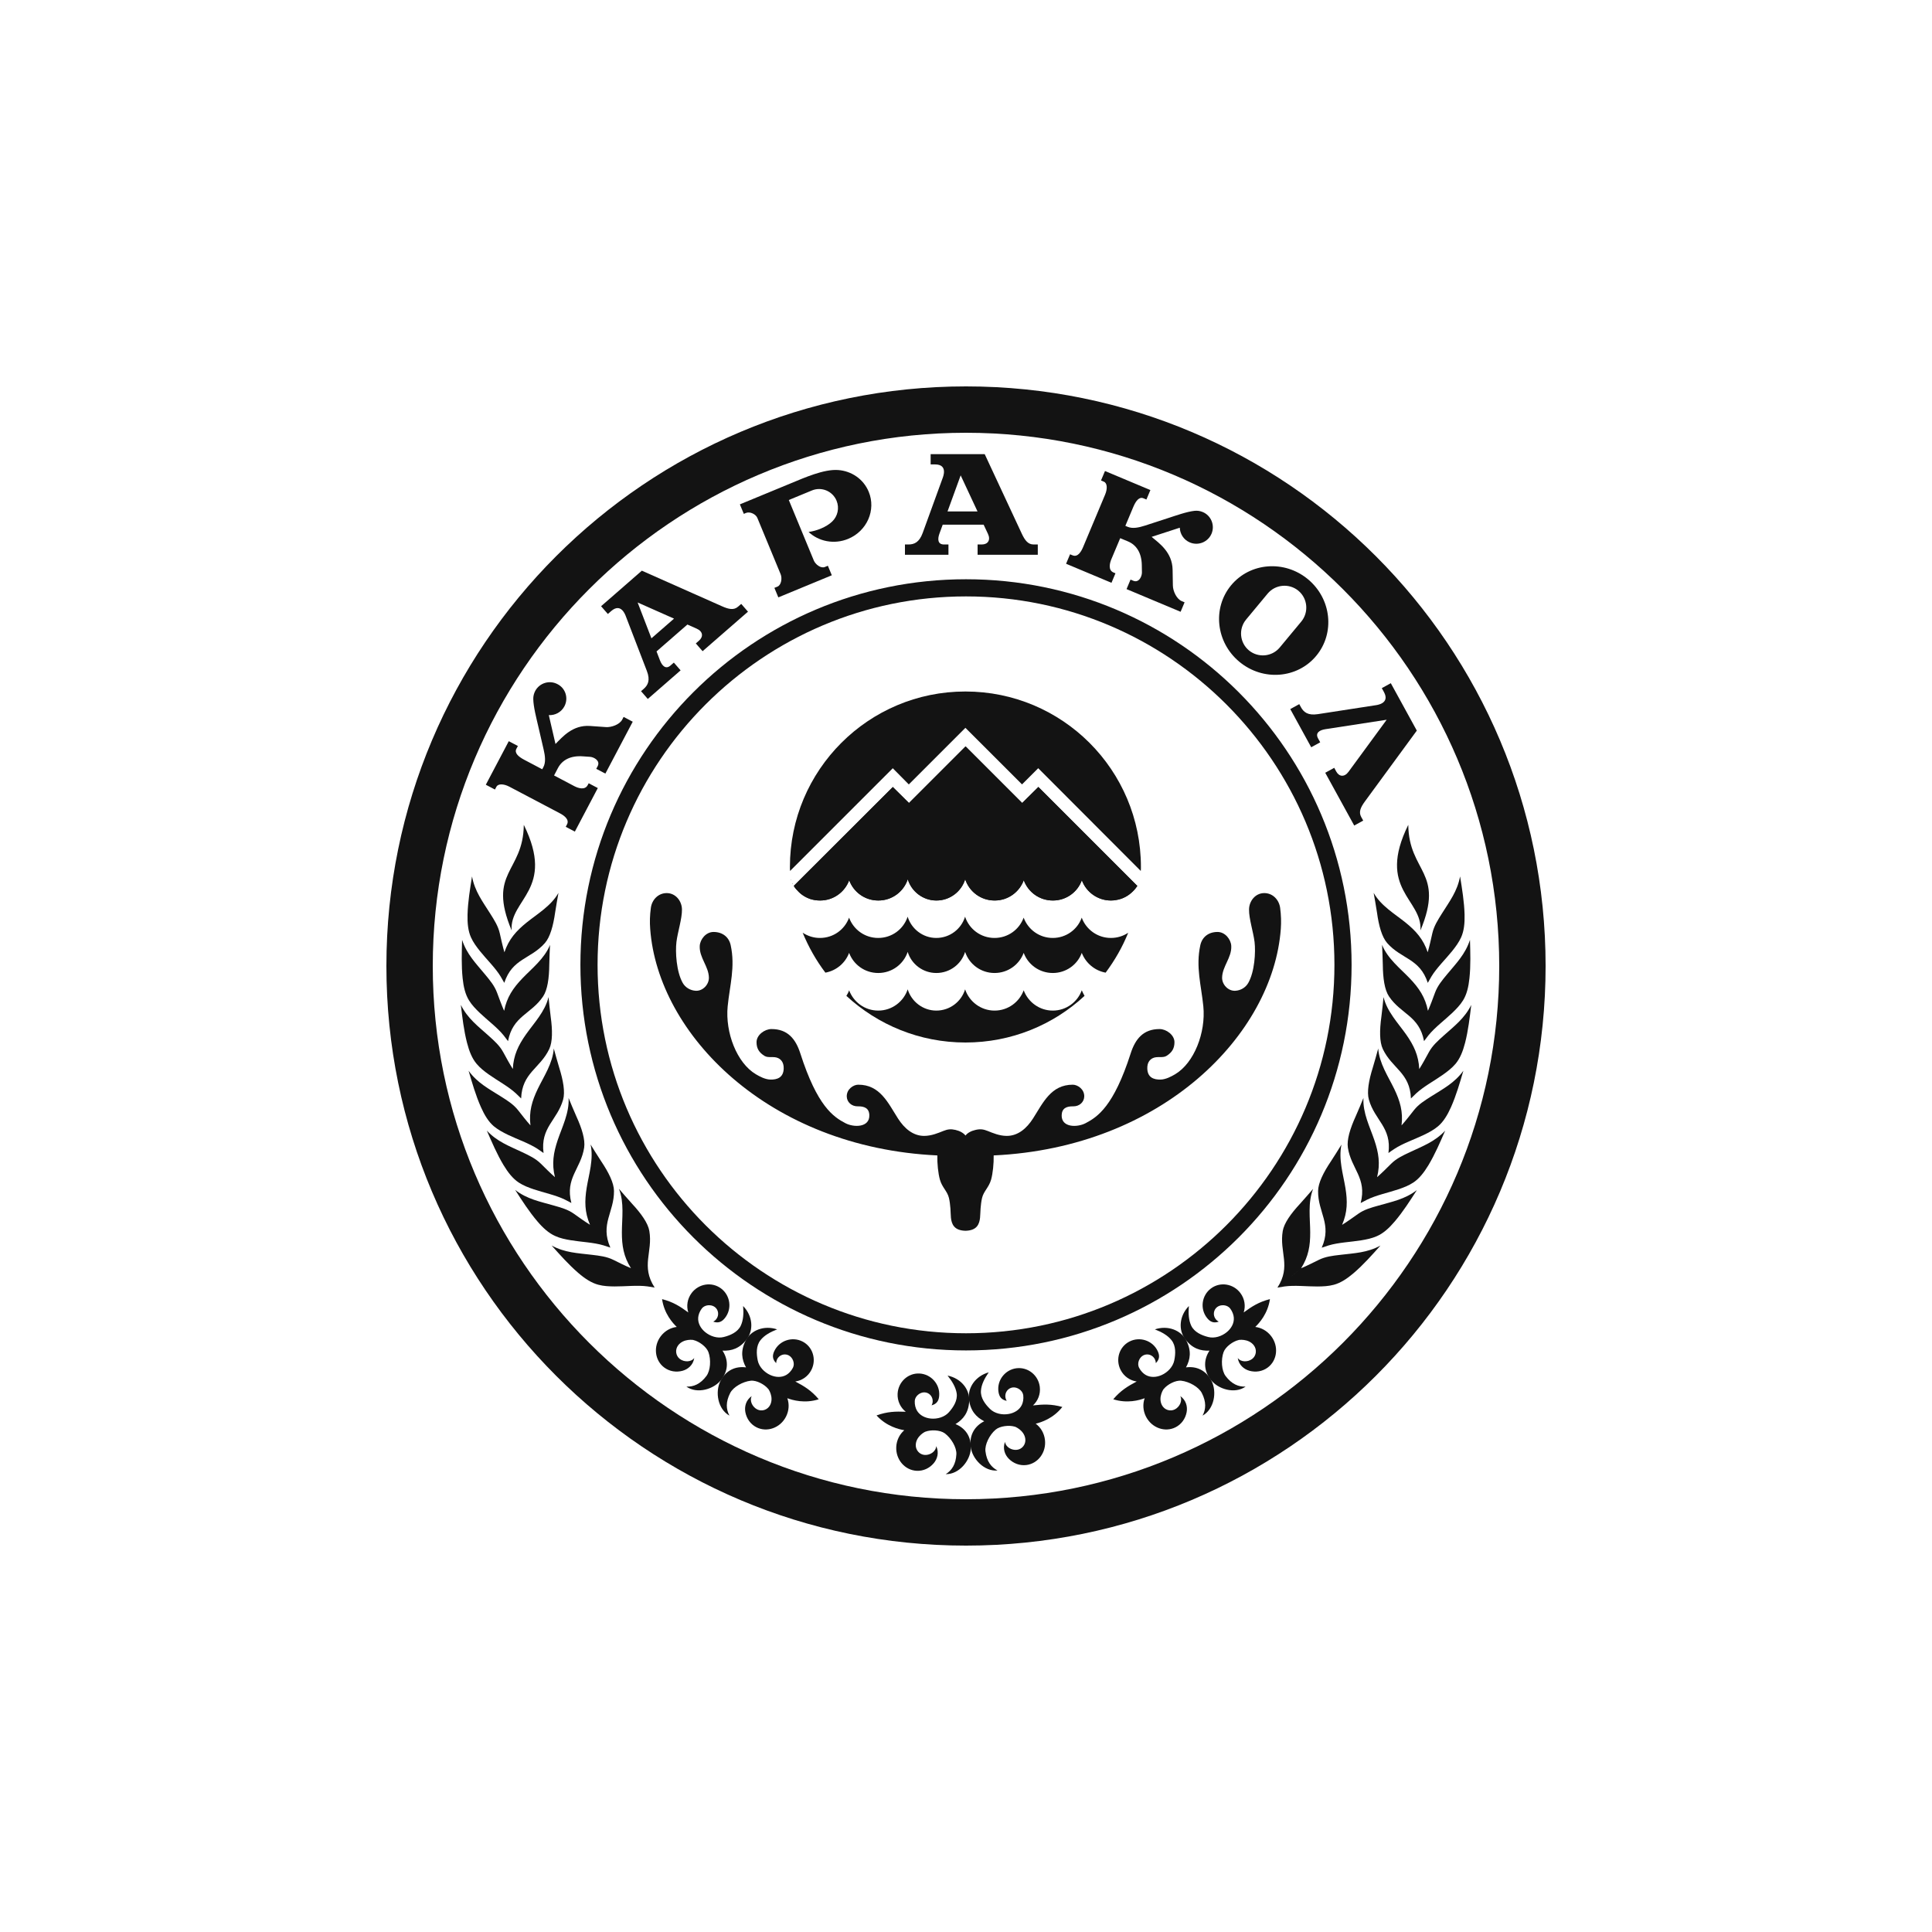 <?xml version="1.0" encoding="utf-8"?>
<!-- Generator: Adobe Illustrator 26.5.0, SVG Export Plug-In . SVG Version: 6.00 Build 0)  -->
<svg version="1.1" id="Layer_1" xmlns="http://www.w3.org/2000/svg" xmlns:xlink="http://www.w3.org/1999/xlink" x="0px" y="0px"
	 viewBox="0 0 500 500" style="enable-background:new 0 0 500 500;" xml:space="preserve">
<style type="text/css">
	.st0{fill:#131313;}
	.st1{fill-rule:evenodd;clip-rule:evenodd;fill:#131313;}
</style>
<g>
	<g id="circle12_00000055686675539795349430000009379167285378510259_">
		<path class="st0" d="M250,112c76.09,0,138,61.91,138,138s-61.91,138-138,138c-76.09,0-138-61.91-138-138S173.91,112,250,112
			 M250,100c-82.84,0-150,67.16-150,150c0,82.84,67.16,150,150,150c82.84,0,150-67.16,150-150C400,167.16,332.84,100,250,100
			L250,100z"/>
	</g>
	<g id="circle18_00000016768242757499962000000003627509898600456628_">
		<path class="st0" d="M250,154.35c52.58,0,95.35,42.77,95.35,95.35s-42.77,95.35-95.35,95.35s-95.35-42.77-95.35-95.35
			S197.42,154.35,250,154.35 M250,149.91c-55.11,0-99.79,44.68-99.79,99.79s44.68,99.79,99.79,99.79s99.79-44.68,99.79-99.79
			S305.11,149.91,250,149.91L250,149.91z"/>
	</g>
	<g id="path24_00000045620287931235761830000001855241876073819320_">
		<path class="st1" d="M204.43,224.38c0,0.34,0,0.68,0.04,1.02l26.16-26.16l0.42-0.42l4.15,4.19l14.65-14.65L264.5,203l4.19-4.19
			l26.54,26.59c0.04-0.34,0.04-0.68,0.04-1.02c0-25.1-20.32-45.42-45.42-45.42C224.79,178.95,204.43,199.27,204.43,224.38z
			 M231.06,203.68l-25.61,25.57c0.04,0.13,0.13,0.25,0.21,0.38c0.21,0.3,0.42,0.55,0.68,0.8c0.89,1.02,2.03,1.78,3.39,2.24
			c0.8,0.25,1.61,0.38,2.5,0.38c3.47,0,6.39-2.16,7.54-5.25c1.14,3.09,4.06,5.25,7.54,5.25c3.56,0,6.56-2.29,7.62-5.5
			c0.97,3.18,3.94,5.5,7.41,5.5c3.51,0,6.48-2.33,7.45-5.5c1.06,3.22,4.06,5.5,7.62,5.5c3.47,0,6.39-2.16,7.54-5.25
			c1.14,3.09,4.06,5.25,7.54,5.25c3.43,0,6.39-2.16,7.49-5.25c1.14,3.09,4.11,5.25,7.54,5.25c0.47,0,0.89-0.04,1.35-0.13
			c1.65-0.25,3.13-1.06,4.28-2.2c0.25-0.25,0.51-0.51,0.72-0.8c0.17-0.21,0.3-0.42,0.47-0.64l-25.61-25.61l-4.19,4.15l-14.65-14.65
			l-14.65,14.65L231.06,203.68z"/>
	</g>
	<g id="path26_00000057133648582781578860000016527230921965562041_">
		<path class="st1" d="M207.73,241.39c1.52,3.68,3.47,7.15,5.88,10.33c2.84-0.51,5.16-2.5,6.14-5.12c1.14,3.05,4.06,5.21,7.54,5.21
			c3.56,0,6.56-2.29,7.62-5.46c0.97,3.18,3.94,5.46,7.41,5.46c3.51,0,6.48-2.29,7.45-5.46c1.06,3.18,4.06,5.46,7.62,5.46
			c3.47,0,6.39-2.16,7.54-5.21c1.14,3.05,4.06,5.21,7.54,5.21c3.43,0,6.39-2.16,7.49-5.21c1.02,2.62,3.34,4.61,6.18,5.12
			c2.37-3.18,4.36-6.65,5.84-10.33c-1.27,0.85-2.79,1.35-4.49,1.35c-3.43,0-6.39-2.16-7.54-5.25c-1.1,3.09-4.06,5.25-7.49,5.25
			c-3.47,0-6.39-2.16-7.54-5.25c-1.14,3.09-4.06,5.25-7.54,5.25c-3.56,0-6.56-2.29-7.62-5.5c-0.97,3.18-3.94,5.5-7.45,5.5
			c-3.47,0-6.43-2.33-7.41-5.5c-1.06,3.22-4.06,5.5-7.62,5.5c-3.47,0-6.39-2.16-7.54-5.25c-1.14,3.09-4.06,5.25-7.54,5.25
			C210.57,242.75,209.05,242.24,207.73,241.39z M219.04,257.73c8.13,7.49,18.92,12.07,30.82,12.07c11.9,0,22.73-4.57,30.82-12.07
			c-0.25-0.47-0.51-0.93-0.72-1.44c-1.1,3.05-4.06,5.25-7.49,5.25c-3.47,0-6.39-2.2-7.54-5.25c-1.14,3.05-4.06,5.25-7.54,5.25
			c-3.56,0-6.56-2.33-7.62-5.5c-0.97,3.18-3.94,5.5-7.45,5.5c-3.47,0-6.43-2.33-7.41-5.5c-1.06,3.18-4.06,5.5-7.62,5.5
			c-3.47,0-6.39-2.2-7.54-5.25C219.59,256.8,219.33,257.27,219.04,257.73z M204.64,227.64c0,0.04,0.04,0.13,0.08,0.17
			c-0.04-0.08-0.04-0.13-0.04-0.21L204.64,227.64z M205.15,228.69c0,0-0.04,0-0.08-0.04c0.04,0.04,0.04,0.04,0.04,0.08l0.04,0.04
			c0,0,0,0,0-0.04V228.69z M231.06,203.68l-25.61,25.57c0.04,0.13,0.13,0.25,0.21,0.38c0.21,0.3,0.42,0.55,0.68,0.8
			c0.89,1.02,2.03,1.78,3.39,2.24c0.8,0.25,1.61,0.38,2.5,0.38c3.47,0,6.39-2.16,7.54-5.25c1.14,3.09,4.06,5.25,7.54,5.25
			c3.56,0,6.56-2.29,7.62-5.5c0.97,3.18,3.94,5.5,7.41,5.5c3.51,0,6.48-2.33,7.45-5.5c1.06,3.22,4.06,5.5,7.62,5.5
			c3.47,0,6.39-2.16,7.54-5.25c1.14,3.09,4.06,5.25,7.54,5.25c3.43,0,6.39-2.16,7.49-5.25c1.14,3.09,4.11,5.25,7.54,5.25
			c0.47,0,0.89-0.04,1.35-0.13c1.65-0.25,3.13-1.06,4.28-2.2c0.25-0.25,0.51-0.51,0.72-0.8c0.17-0.21,0.3-0.42,0.47-0.64
			l-25.61-25.61l-4.19,4.15l-14.65-14.65l-14.65,14.65L231.06,203.68z"/>
	</g>
	<g id="path28_00000096055047892535358330000006083214620153102744_">
		<path class="st1" d="M249.87,293.88c-0.52-0.67-1.46-1.2-2.6-1.46c-1.22-0.28-2.01-0.18-3.16,0.28c-1.28,0.51-3,1.26-4.93,1.27
			c-2.87,0.01-5.13-1.92-6.78-4.5c-2.59-4.06-4.66-8.78-10.31-8.75c-1.26,0.01-3,1.18-2.95,3.06c0.04,1.43,1.23,2.57,2.87,2.54
			c1.68-0.03,2.91,0.47,2.97,2.26c0.12,3.24-3.99,3.25-6.19,2.1c-3.09-1.62-7.27-4.35-11.67-18.07c-1.19-3.7-3.25-6.3-7.48-6.29
			c-1.74,0-3.85,1.52-3.85,3.39c0,1.58,0.61,2.66,2.07,3.56c0.99,0.61,2.42,0.01,3.57,0.59c0.78,0.39,1.42,1.18,1.39,2.67
			c-0.06,2.34-1.67,2.92-3.49,2.86c-1.33-0.04-2.75-0.8-3.72-1.38c-4.89-2.9-7.96-10.75-7.29-17.59c0.54-5.42,2-10.18,0.78-15.8
			c-0.45-2.09-2.07-3.41-4.4-3.43c-2.04-0.02-3.53,1.96-3.61,3.62c-0.15,3.02,2.32,5.28,2.37,8.2c0.03,1.79-1.56,3.48-3.37,3.4
			c-1.4-0.06-2.71-0.82-3.4-2.03c-1.65-2.91-1.94-7.99-1.63-10.59c0.31-2.57,1.47-6.04,1.43-8.43c-0.03-2.18-1.62-4.2-3.89-4.23
			c-2.27-0.03-3.89,1.76-4.16,3.82c-0.26,1.91-0.31,3.64-0.17,5.46c2,27.21,30.53,56.56,74.31,58.61c-0.05,2.04,0.21,4.67,0.67,6.28
			c0.57,2.02,1.9,2.94,2.33,4.71c0.22,0.9,0.31,1.86,0.39,2.75c0.13,1.45-0.09,3.38,0.93,4.62c0.63,0.77,1.67,1.11,2.97,1.14
			c1.3-0.03,2.34-0.37,2.97-1.14c1.01-1.24,0.8-3.17,0.93-4.62c0.08-0.89,0.17-1.85,0.39-2.75c0.43-1.77,1.75-2.69,2.33-4.71
			c0.46-1.61,0.72-4.25,0.67-6.28c43.78-2.05,72.3-31.4,74.31-58.61c0.13-1.82,0.08-3.55-0.17-5.46c-0.28-2.06-1.89-3.85-4.16-3.82
			c-2.27,0.03-3.86,2.05-3.89,4.23c-0.04,2.39,1.12,5.86,1.43,8.43c0.31,2.59,0.03,7.68-1.63,10.59c-0.69,1.21-1.99,1.97-3.4,2.03
			c-1.81,0.08-3.4-1.61-3.37-3.4c0.05-2.92,2.52-5.18,2.37-8.2c-0.08-1.67-1.57-3.65-3.61-3.62c-2.32,0.02-3.94,1.34-4.4,3.43
			c-1.22,5.62,0.24,10.38,0.78,15.8c0.68,6.84-2.4,14.69-7.29,17.59c-0.97,0.57-2.4,1.34-3.72,1.38c-1.82,0.06-3.43-0.52-3.49-2.86
			c-0.04-1.49,0.61-2.28,1.39-2.67c1.15-0.58,2.58,0.02,3.57-0.59c1.46-0.9,2.07-1.98,2.07-3.56c0-1.87-2.11-3.39-3.85-3.39
			c-4.23-0.01-6.29,2.59-7.48,6.29c-4.4,13.72-8.58,16.45-11.67,18.07c-2.2,1.15-6.31,1.15-6.19-2.1c0.07-1.79,1.29-2.29,2.97-2.26
			c1.64,0.03,2.83-1.11,2.87-2.54c0.05-1.88-1.69-3.05-2.95-3.06c-5.65-0.02-7.72,4.7-10.31,8.75c-1.65,2.58-3.9,4.5-6.78,4.5
			c-1.92,0-3.65-0.76-4.93-1.27c-1.15-0.46-1.94-0.56-3.16-0.28C251.32,292.68,250.38,293.2,249.87,293.88L249.87,293.88z"/>
	</g>
	<g id="path30_00000165208421416094691830000009242365675714075835_">
		<path class="st1" d="M166.11,147.69l20.74,9.21c1.73,0.77,3.06,1.07,4.15,0.11l0.83-0.72l1.75,2.01l-11.75,10.23l-1.75-2.01
			l0.82-0.72c1.18-1.03,1.02-2.39-0.59-3.1l-2.41-1.07l-7.99,6.96l0.88,2.29c0.58,1.52,1.55,2.39,2.73,1.36l0.87-0.76l1.75,2.01
			l-8.49,7.4l-1.75-2.01l0.68-0.59c1.1-0.96,1.77-2.23,0.82-4.67l-5.41-14.06c-0.1-0.26-1.21-3.69-3.82-1.41l-0.86,0.75l-1.75-2.01
			l3.93-3.42L166.11,147.69z M174.44,160.1l-9.42-4.18l3.57,9.28L174.44,160.1z"/>
	</g>
	<g id="path32_00000152231896424313417650000015785715820381708441_">
		<path class="st1" d="M146.07,182.79c-0.81,1.53-2.41,2.37-4.04,2.28l1.73,7.47c1.81-1.82,4.44-4.98,8.96-4.66l4.08,0.29
			c1.44,0.1,3.55-0.65,4.22-1.92l0.37-0.71l2.36,1.24c-0.13,0.25-2.9,5.51-7.08,13.43l-2.36-1.24l0.36-0.68
			c0.75-1.41-0.95-2.35-1.95-2.42l-1.87-0.13c-3.19-0.23-5.35,0.93-6.46,3.04l-1,1.91l5.27,2.78c0.94,0.49,2.71,1.09,3.43-0.27
			l0.26-0.49l2.36,1.24c-1.32,2.51-4.62,8.77-5.94,11.27l-2.36-1.24l0.33-0.62c0.7-1.33-0.88-2.37-1.85-2.88l-13.06-6.88
			c-1.46-0.77-2.92-0.83-3.36,0.02l-0.38,0.71l-2.36-1.24c3.57-6.77,4.28-8.13,5.94-11.27l2.36,1.24l-0.39,0.73
			c-0.54,1.03,0.4,1.98,2.03,2.84l4.66,2.46l0.31-0.59c0.63-1.2,0.45-2.82,0.06-4.49l-1.41-6.09c-0.48-2.08-1.25-5.01-1.28-7.03
			c-0.01-0.69,0.15-1.4,0.49-2.05c1.1-2.09,3.69-2.89,5.77-1.79C146.37,178.11,147.17,180.7,146.07,182.79z"/>
	</g>
	<g id="path34_00000103949491208458414940000008071724138898235032_">
		<path class="st1" d="M216.86,121.64c3.45,0.23,6.59,2.3,7.96,5.62c1.95,4.72-0.43,10.18-5.32,12.2c-3.63,1.5-7.63,0.67-10.24-1.79
			c2.04-0.26,4.6-1.25,6.12-2.71c1.4-1.35,1.91-3.47,1.12-5.38c-1.03-2.49-3.89-3.68-6.38-2.65l-5.98,2.47l6.47,15.65
			c0.42,1.02,1.83,2.12,2.85,1.69l0.79-0.32l1.02,2.46l-13.84,5.72l-1.02-2.46l0.79-0.32c1.02-0.42,1.25-2.19,0.83-3.21L196,134.03
			c-0.4-0.98-1.93-1.69-2.91-1.29l-0.59,0.25l-1.02-2.46l13.31-5.5C208.13,123.65,213.18,121.39,216.86,121.64z"/>
	</g>
	<g id="path36_00000075846406829649781640000003918674703149338515_">
		<path class="st1" d="M338.5,149.91c6.08,5.05,7.04,13.92,2.14,19.82c-4.9,5.9-13.8,6.59-19.88,1.55
			c-6.08-5.05-7.04-13.92-2.14-19.82C323.52,145.56,332.42,144.87,338.5,149.91z M336.03,152.89L336.03,152.89
			c2.39,1.99,2.73,5.57,0.74,7.97l-5.58,6.72c-1.99,2.39-5.57,2.73-7.97,0.74l0,0c-2.39-1.99-2.73-5.57-0.74-7.97l5.58-6.72
			C330.05,151.23,333.63,150.9,336.03,152.89L336.03,152.89z"/>
	</g>
	<g id="path38_00000039827548370053817150000012702488517427583400_">
		<path class="st1" d="M254.84,117.53l9.59,20.57c0.8,1.71,1.61,2.81,3.06,2.81h1.09v2.66H253v-2.66h1.09c1.57,0,2.34-1.14,1.6-2.73
			l-1.12-2.39h-10.6l-0.84,2.3c-0.56,1.53-0.4,2.82,1.17,2.82h1.16v2.66H234.2v-2.66h0.9c1.46,0,2.8-0.52,3.69-2.98l5.15-14.16
			c0.09-0.26,1.51-3.58-1.95-3.58h-1.14v-2.66h5.21L254.84,117.53z M252.98,132.36l-4.36-9.34l-3.4,9.34H252.98z"/>
	</g>
	<g id="path40_00000016034290112253343980000002776989063429070216_">
		<path class="st1" d="M366.67,189.08l-13.41,18.3c-1.12,1.53-1.69,2.76-0.99,4.03l0.53,0.96l-2.33,1.28l-7.5-13.66l2.33-1.28
			l0.52,0.96c0.75,1.37,2.12,1.5,3.16,0.09c5.26-7.18,2.54-3.47,9.89-13.49c-10.36,1.6-9.05,1.4-15.85,2.44
			c-1.61,0.25-2.66,1.01-1.91,2.38l0.56,1.02l-2.33,1.28l-5.42-9.88l2.33-1.28l0.43,0.79c0.7,1.28,1.8,2.2,4.39,1.8l14.89-2.3
			c0.27-0.04,3.86-0.4,2.2-3.43l-0.55-1l2.33-1.28l2.51,4.57L366.67,189.08L366.67,189.08z"/>
	</g>
	<g id="path42_00000072963278129319552830000000718008124734970799_">
		<path class="st1" d="M307.95,140.39c-1.6-0.67-2.57-2.2-2.62-3.82l-7.29,2.37c1.97,1.65,5.35,3.98,5.43,8.51l0.07,4.09
			c0.02,1.44,0.96,3.48,2.29,4.03l0.74,0.31l-1.03,2.45c-0.26-0.11-5.74-2.41-13.99-5.87l1.03-2.46l0.71,0.3
			c1.47,0.62,2.26-1.16,2.24-2.15l-0.03-1.87c-0.05-3.2-1.39-5.25-3.6-6.17l-1.99-0.83l-2.31,5.49c-0.41,0.98-0.85,2.8,0.57,3.39
			l0.51,0.21l-1.03,2.46c-2.61-1.1-9.14-3.84-11.75-4.93l1.03-2.45l0.65,0.27c1.39,0.58,2.28-1.08,2.71-2.1l5.71-13.61
			c0.64-1.52,0.57-2.98-0.32-3.35l-0.74-0.31l1.03-2.45c7.05,2.96,8.47,3.55,11.75,4.93l-1.03,2.45l-0.76-0.32
			c-1.07-0.45-1.94,0.58-2.65,2.27l-2.04,4.86l0.62,0.26c1.25,0.52,2.85,0.2,4.48-0.33l5.94-1.93c2.03-0.66,4.88-1.68,6.89-1.89
			c0.69-0.07,1.4,0.02,2.09,0.31c2.18,0.91,3.2,3.42,2.29,5.6C312.63,140.28,310.13,141.3,307.95,140.39z"/>
	</g>
	<g>
		<g id="path44_00000001625589168713410010000006499860532928783800_">
			<path class="st1" d="M307.68,338c-2.51,2.57-2.75,6.19-0.95,8.58c1.8,2.39,3.94,3.08,6.29,2.96c-1.46,2.2-1.65,4.93,0.26,7.47
				c1.91,2.54,6.29,3.83,9.09,1.84c-1.84,0.09-3.61-0.64-5.18-2.73c-1.07-1.42-1.23-4.24-0.54-6.17c0.51-1.43,2.46-2.82,3.87-3.14
				c-0.11-0.04,2.59-0.48,3.98,1.37c0.84,1.12,0.64,2.69-0.45,3.52c-1.09,0.82-2.88,0.87-3.72-0.25c0.29,1.85,1.65,2.93,3.04,3.31
				c1.61,0.44,3.36,0.18,4.74-0.86c2.46-1.85,2.86-5.47,0.89-8.08c-1.06-1.4-2.58-2.23-4.14-2.41c1.04-1,3.25-3.42,3.8-7.2
				c-2.89,0.74-4.66,1.89-6.79,3.45c0.53-1.64,0.27-3.53-0.87-5.04c-1.83-2.43-5.25-2.95-7.62-1.16c-2.38,1.79-2.89,5.28-0.98,7.65
				c0.72,0.9,1.61,1.43,3.01,0.93c-0.3-0.15-0.58-0.38-0.8-0.67c-0.75-0.99-0.57-2.39,0.4-3.12c0.97-0.73,2.62-0.59,3.37,0.4
				c0.59,0.79,0.88,1.67,0.93,2.35c0.11,1.45-0.65,2.79-1.8,3.74c-1.34,1.11-3.19,1.69-4.81,1.28c-1.7-0.43-3.59-1.23-4.41-2.93
				C307.61,341.64,307.52,339.87,307.68,338z"/>
		</g>
		<g id="path46_00000120550036629874747220000017230829167238606771_">
			<path class="st1" d="M298.88,344.04c3.41-1.13,6.77,0.23,8.14,2.89c1.36,2.67,1.05,4.89-0.09,6.95c2.62-0.36,5.16,0.67,6.61,3.5
				c1.45,2.83,0.7,7.33-2.32,8.98c0.88-1.62,1-3.52-0.19-5.85c-0.81-1.58-3.28-2.95-5.31-3.18c-1.51-0.17-3.61,0.98-4.52,2.11
				c0.01-0.12-1.56,2.12-0.51,4.18c0.64,1.25,2.14,1.75,3.36,1.13c1.22-0.62,2.04-2.21,1.4-3.45c1.53,1.06,1.92,2.76,1.65,4.18
				c-0.31,1.64-1.31,3.1-2.85,3.89c-2.74,1.4-6.17,0.18-7.66-2.73c-0.8-1.56-0.88-3.29-0.35-4.78c-1.35,0.5-4.49,1.43-8.13,0.27
				c1.93-2.28,3.74-3.37,6.07-4.6c-1.71-0.24-3.3-1.3-4.16-2.98c-1.39-2.71-0.37-6.01,2.28-7.36c2.65-1.36,6.01-0.29,7.31,2.46
				c0.49,1.04,0.58,2.07-0.48,3.12c-0.01-0.34-0.09-0.68-0.25-1.01c-0.57-1.11-1.9-1.55-2.98-1c-1.08,0.55-1.68,2.1-1.11,3.21
				c0.45,0.88,1.12,1.52,1.71,1.86c1.26,0.73,2.8,0.63,4.15,0.02c1.58-0.72,2.92-2.14,3.25-3.77c0.35-1.71,0.46-3.76-0.71-5.24
				C302.19,345.57,300.63,344.72,298.88,344.04L298.88,344.04z"/>
		</g>
	</g>
	<g>
		<g id="path44_00000000195491273406160940000017798183543438934974_">
			<path class="st1" d="M255.88,355.16c-3.46,0.97-5.48,3.99-5.12,6.96c0.36,2.97,1.87,4.64,3.96,5.7c-2.37,1.17-3.9,3.45-3.51,6.6
				c0.39,3.16,3.54,6.46,6.95,6.14c-1.64-0.85-2.8-2.36-3.12-4.95c-0.22-1.76,1.06-4.28,2.62-5.61c1.16-0.98,3.54-1.21,4.93-0.79
				c-0.08-0.09,2.48,0.88,2.76,3.18c0.17,1.39-0.79,2.65-2.15,2.82c-1.36,0.17-2.93-0.68-3.1-2.07c-0.67,1.74-0.04,3.36,0.98,4.39
				c1.18,1.19,2.82,1.83,4.54,1.62c3.05-0.38,5.21-3.31,4.81-6.55c-0.21-1.74-1.12-3.22-2.39-4.15c1.4-0.34,4.53-1.33,6.89-4.33
				c-2.88-0.8-4.98-0.69-7.6-0.4c1.28-1.16,2-2.93,1.77-4.8c-0.37-3.02-3.07-5.18-6.02-4.82c-2.95,0.36-5.14,3.13-4.67,6.13
				c0.18,1.14,0.68,2.04,2.14,2.31c-0.19-0.28-0.31-0.61-0.36-0.97c-0.15-1.23,0.7-2.35,1.91-2.5c1.2-0.15,2.57,0.8,2.72,2.03
				c0.12,0.98-0.08,1.89-0.37,2.5c-0.63,1.31-1.96,2.09-3.43,2.34c-1.71,0.3-3.61-0.13-4.8-1.3c-1.25-1.22-2.49-2.86-2.35-4.74
				C253.99,358.28,254.81,356.71,255.88,355.16z"/>
		</g>
		<g id="path46_00000091733572558719738080000017866399545402171530_">
			<path class="st1" d="M245.23,356c3.52,0.72,5.75,3.58,5.6,6.58c-0.15,2.99-1.53,4.76-3.55,5.97c2.45,1,4.13,3.16,3.97,6.34
				c-0.16,3.17-3.06,6.7-6.5,6.62c1.57-0.96,2.63-2.55,2.76-5.16c0.09-1.77-1.36-4.2-3.01-5.41c-1.22-0.9-3.62-0.95-4.97-0.43
				c0.07-0.09-2.41,1.05-2.53,3.37c-0.07,1.4,0.98,2.59,2.35,2.66c1.37,0.07,2.87-0.89,2.94-2.29c0.8,1.69,0.28,3.35-0.66,4.45
				c-1.09,1.27-2.68,2.03-4.41,1.94c-3.07-0.16-5.43-2.93-5.27-6.19c0.09-1.75,0.89-3.29,2.08-4.31c-1.42-0.24-4.61-1-7.18-3.83
				c2.81-1.01,4.92-1.05,7.56-0.95c-1.36-1.06-2.2-2.78-2.11-4.66c0.15-3.04,2.69-5.39,5.66-5.24c2.97,0.15,5.35,2.75,5.1,5.78
				c-0.09,1.15-0.53,2.09-1.97,2.46c0.17-0.3,0.27-0.63,0.29-1c0.06-1.24-0.87-2.3-2.08-2.36c-1.21-0.06-2.5,0.98-2.56,2.22
				c-0.05,0.99,0.21,1.88,0.55,2.47c0.72,1.26,2.11,1.94,3.59,2.09c1.73,0.17,3.59-0.39,4.7-1.64c1.16-1.31,2.28-3.03,2.01-4.9
				C247.33,358.98,246.41,357.47,245.23,356L245.23,356z"/>
		</g>
	</g>
	<g id="path48_00000142176259555053714650000008328595280406373567_">
		<path class="st1" d="M192.32,338c2.51,2.57,2.75,6.19,0.95,8.58c-1.8,2.39-3.94,3.08-6.29,2.96c1.46,2.2,1.65,4.93-0.26,7.47
			c-1.91,2.54-6.29,3.83-9.09,1.84c1.84,0.09,3.61-0.64,5.18-2.73c1.07-1.42,1.23-4.24,0.54-6.17c-0.51-1.43-2.46-2.82-3.87-3.14
			c0.11-0.04-2.59-0.48-3.98,1.37c-0.84,1.12-0.64,2.69,0.45,3.52c1.09,0.82,2.88,0.87,3.72-0.25c-0.29,1.85-1.65,2.93-3.04,3.31
			c-1.61,0.44-3.36,0.18-4.74-0.86c-2.46-1.85-2.86-5.47-0.89-8.08c1.06-1.4,2.58-2.23,4.14-2.41c-1.04-1-3.25-3.42-3.8-7.2
			c2.89,0.74,4.66,1.89,6.79,3.45c-0.53-1.64-0.27-3.53,0.87-5.04c1.83-2.43,5.25-2.95,7.62-1.16c2.38,1.79,2.89,5.28,0.98,7.65
			c-0.72,0.9-1.61,1.43-3.01,0.93c0.3-0.15,0.58-0.38,0.8-0.67c0.75-0.99,0.57-2.39-0.4-3.12c-0.97-0.73-2.62-0.59-3.37,0.4
			c-0.59,0.79-0.88,1.67-0.93,2.35c-0.11,1.45,0.65,2.79,1.8,3.74c1.34,1.11,3.2,1.69,4.81,1.28c1.7-0.43,3.59-1.23,4.41-2.93
			C192.39,341.64,192.48,339.87,192.32,338L192.32,338z"/>
	</g>
	<g id="path50_00000017508576642824438470000017094435569920474805_">
		<path class="st1" d="M201.12,344.04c-3.41-1.13-6.77,0.23-8.14,2.89c-1.36,2.67-1.05,4.89,0.09,6.95
			c-2.62-0.36-5.16,0.67-6.61,3.5c-1.45,2.83-0.7,7.33,2.32,8.98c-0.88-1.62-1-3.52,0.19-5.85c0.81-1.58,3.28-2.95,5.31-3.18
			c1.51-0.17,3.61,0.98,4.52,2.11c-0.01-0.12,1.56,2.12,0.51,4.18c-0.64,1.25-2.14,1.75-3.36,1.13s-2.04-2.21-1.4-3.45
			c-1.53,1.06-1.92,2.76-1.65,4.18c0.31,1.64,1.31,3.1,2.85,3.89c2.74,1.4,6.17,0.18,7.66-2.73c0.8-1.56,0.88-3.29,0.35-4.78
			c1.35,0.5,4.49,1.43,8.13,0.27c-1.93-2.28-3.74-3.37-6.07-4.6c1.71-0.24,3.3-1.3,4.16-2.98c1.39-2.71,0.37-6.01-2.28-7.36
			c-2.65-1.36-6.01-0.29-7.31,2.46c-0.49,1.04-0.58,2.07,0.48,3.12c0.01-0.34,0.09-0.68,0.25-1.01c0.57-1.11,1.9-1.55,2.98-1
			c1.08,0.55,1.68,2.1,1.11,3.21c-0.45,0.88-1.12,1.52-1.71,1.86c-1.26,0.73-2.8,0.63-4.15,0.02c-1.58-0.72-2.92-2.14-3.25-3.77
			c-0.35-1.71-0.46-3.76,0.71-5.24C197.81,345.57,199.37,344.72,201.12,344.04L201.12,344.04z"/>
	</g>
	<g>
		<g>
			<path class="st0" d="M168.05,318.58c-0.34-2.02-2.1-4.5-4.48-7.06c-0.78-0.84-2.79-3.16-3.39-3.86
				c1.42,3.59,0.77,7.66,0.76,11.23c-0.01,3.46,0.44,6.3,2.35,9.32c0.95,0.84,1.99,1.7,3.04,2.55c-1.05-0.85-2.09-1.72-3.04-2.55
				c-1.56-0.66-3.07-1.42-4.58-2.17c-1.72-0.85-3.53-1.05-5.49-1.29c-3.71-0.45-7.02-0.53-10.46-2.41c2.21,2.46,4.42,4.97,6.94,7.13
				c1.7,1.46,3.4,2.56,5.14,3.02c1.39,0.37,2.78,0.43,4.22,0.44c2.69,0.02,5.91-0.37,8.52-0.01c0.6,0.08,1.22,0.18,1.84,0.3
				C165.8,327.61,168.98,324.07,168.05,318.58z"/>
		</g>
		<g>
			<path class="st0" d="M135.56,213.47c-0.14,12.38-9.52,12.09-3.15,27.32C131.84,232.67,143.82,230.21,135.56,213.47z"/>
		</g>
		<g>
			<path class="st0" d="M367.61,240.79c6.36-15.22-3.01-14.94-3.15-27.32C356.2,230.21,368.18,232.67,367.61,240.79z"/>
		</g>
		<g>
			<path class="st0" d="M359.01,244.07c3.68,4.18,8.43,3.94,10.5,10.29c0.3-0.56,0.61-1.1,0.93-1.62c1.36-2.26,3.7-4.51,5.38-6.61
				c0.9-1.12,1.73-2.25,2.32-3.55c0.74-1.64,0.95-3.65,0.89-5.89c-0.09-3.31-0.64-6.61-1.16-9.88c-0.71,3.86-2.74,6.48-4.72,9.64
				c-1.05,1.67-2.03,3.2-2.46,5.07c-0.37,1.65-0.73,3.3-1.2,4.92c-1.14-3.39-3.06-5.53-5.75-7.7c-2.78-2.24-6.34-4.3-8.24-7.67
				c0.16,0.9,0.7,3.92,0.86,5.06C356.83,239.6,357.65,242.53,359.01,244.07z"/>
		</g>
		<g>
			<polygon class="st0" points="339.84,307.66 339.84,307.66 339.84,307.66 			"/>
		</g>
		<g>
			<path class="st0" d="M341.31,326.05c-1.51,0.75-3.02,1.51-4.58,2.17c-0.95,0.84-1.99,1.7-3.04,2.55
				c1.05-0.85,2.09-1.72,3.04-2.55c1.91-3.02,2.37-5.86,2.35-9.32c-0.01-3.57-0.66-7.64,0.76-11.23c-0.6,0.69-2.61,3.02-3.39,3.86
				c-2.38,2.56-4.14,5.04-4.48,7.06c-0.93,5.49,2.25,9.03-1.37,14.64c0.63-0.12,1.24-0.22,1.84-0.3c2.61-0.36,5.83,0.03,8.52,0.01
				c1.44-0.01,2.84-0.07,4.22-0.44c1.74-0.46,3.43-1.56,5.14-3.02c2.52-2.16,4.73-4.66,6.94-7.13c-3.44,1.88-6.75,1.96-10.46,2.41
				C344.83,324.99,343.03,325.2,341.31,326.05z"/>
		</g>
		<g>
			<path class="st0" d="M370.32,283.79c-1.67,1.06-3.21,2.02-4.4,3.53c-1.04,1.33-2.08,2.67-3.2,3.93c0.43-3.55-0.39-6.31-1.89-9.43
				c-1.55-3.21-3.88-6.61-4.15-10.47c-0.24,0.88-1.05,3.84-1.4,4.94c-1.05,3.34-1.57,6.33-1.01,8.31c1.52,5.36,5.92,7.18,5.06,13.8
				c0.51-0.38,1.03-0.73,1.53-1.06c2.2-1.45,5.28-2.49,7.7-3.66c1.3-0.63,2.53-1.29,3.62-2.21c1.37-1.16,2.42-2.89,3.34-4.94
				c1.34-3.03,2.27-6.25,3.2-9.42C376.43,280.28,373.48,281.78,370.32,283.79z"/>
		</g>
		<g>
			<path class="st0" d="M124.2,246.13c1.68,2.1,4.02,4.36,5.38,6.61c0.32,0.52,0.63,1.06,0.93,1.62c2.07-6.35,6.82-6.11,10.5-10.29
				c1.36-1.54,2.17-4.47,2.66-7.93c0.16-1.14,0.7-4.16,0.86-5.06v0c-1.9,3.36-5.46,5.43-8.24,7.67c-2.69,2.17-4.61,4.31-5.75,7.7
				c-0.47-1.62-0.83-3.28-1.2-4.92c-0.42-1.87-1.41-3.4-2.46-5.07c-1.99-3.16-4.01-5.79-4.72-9.64c-0.52,3.26-1.07,6.57-1.16,9.88
				c-0.06,2.24,0.15,4.25,0.89,5.89C122.47,243.88,123.3,245,124.2,246.13z"/>
		</g>
		<g>
			<path class="st0" d="M373.57,268.06c-1.47,1.32-2.83,2.52-3.76,4.21c-0.81,1.48-1.61,2.97-2.51,4.4
				c-0.17-3.57-1.43-6.16-3.42-8.99c-2.06-2.91-4.92-5.88-5.82-9.64c-0.09,0.91-0.4,3.97-0.56,5.1c-0.48,3.47-0.5,6.5,0.38,8.36
				c2.39,5.03,7.03,6.1,7.27,12.78c0,0,0,0,0,0c0.45-0.45,0.89-0.89,1.34-1.3c1.93-1.79,4.79-3.32,6.99-4.88
				c1.17-0.83,2.28-1.69,3.21-2.78c1.16-1.37,1.91-3.25,2.47-5.42c0.82-3.21,1.2-6.53,1.6-9.82
				C379.01,263.59,376.35,265.56,373.57,268.06z"/>
		</g>
		<g>
			<path class="st0" d="M121.38,258.9c0.76,1.22,1.73,2.22,2.77,3.22c1.94,1.86,4.55,3.79,6.2,5.85c0.38,0.47,0.76,0.97,1.13,1.48v0
				c1.22-6.56,5.97-6.95,9.07-11.57c1.14-1.71,1.57-4.71,1.6-8.21c0.01-1.15,0.15-4.21,0.19-5.13c-1.44,3.58-4.71,6.1-7.17,8.68
				c-2.39,2.5-4.01,4.88-4.7,8.39v0c-0.68-1.55-1.25-3.14-1.84-4.72c-0.67-1.8-1.84-3.19-3.1-4.71c-2.38-2.88-4.73-5.21-5.94-8.94
				c-0.09,3.3-0.2,6.65,0.14,9.94C119.96,255.41,120.43,257.37,121.38,258.9z"/>
		</g>
		<g>
			<path class="st0" d="M371.39,256.88c-0.58,1.58-1.16,3.18-1.84,4.72c-0.69-3.51-2.31-5.88-4.7-8.39
				c-2.46-2.58-5.73-5.1-7.17-8.68c0.04,0.92,0.18,3.98,0.19,5.13c0.03,3.5,0.46,6.51,1.6,8.21c3.1,4.63,7.84,5.01,9.07,11.57
				c0.37-0.51,0.75-1.01,1.13-1.48c1.65-2.06,4.26-3.99,6.2-5.85c1.04-1,2.01-2,2.77-3.22c0.95-1.53,1.42-3.49,1.65-5.72
				c0.35-3.29,0.23-6.64,0.14-9.94h0c-1.21,3.73-3.56,6.07-5.94,8.94C373.23,253.7,372.06,255.08,371.39,256.88z"/>
		</g>
		<g>
			<path class="st0" d="M360.05,301.15c-1.2,1.19-2.39,2.39-3.66,3.5c0.86-3.47,0.4-6.31-0.71-9.59c-1.14-3.38-3.03-7.04-2.82-10.9
				c-0.35,0.85-1.52,3.68-2,4.73c-1.45,3.18-2.34,6.09-2.03,8.12c0.85,5.51,4.99,7.86,3.31,14.33c0.56-0.31,1.11-0.6,1.65-0.86
				c2.36-1.17,5.54-1.82,8.09-2.68c1.36-0.46,2.67-0.96,3.87-1.75c1.5-0.98,2.76-2.57,3.92-4.49c1.71-2.84,3.02-5.92,4.34-8.95
				c-2.68,2.87-5.79,3.99-9.17,5.59C363.06,299.04,361.41,299.8,360.05,301.15z"/>
		</g>
		<g>
			<path class="st0" d="M147.77,320.98c2.65,0.44,5.9,0.56,8.42,1.32c0.58,0.18,1.17,0.37,1.77,0.58c-2.7-6.11,0.99-9.1,0.94-14.67
				c-0.02-2.05-1.37-4.78-3.32-7.68c-0.64-0.95-2.26-3.56-2.74-4.34c0.84,3.77-0.44,7.69-1.01,11.21c-0.55,3.41-0.55,6.29,0.86,9.57
				c-1.43-0.89-2.81-1.88-4.18-2.86c-1.57-1.11-3.32-1.59-5.22-2.13c-3.59-1.03-6.85-1.63-9.96-4.02c1.79,2.78,3.59,5.6,5.74,8.12
				c1.45,1.71,2.95,3.06,4.6,3.79C144.98,320.47,146.35,320.75,147.77,320.98z"/>
		</g>
		<g>
			<path class="st0" d="M351.51,314.13c-1.38,0.98-2.75,1.97-4.18,2.86c1.42-3.29,1.42-6.16,0.86-9.57
				c-0.57-3.52-1.84-7.44-1.01-11.21c-0.48,0.78-2.1,3.39-2.74,4.34c-1.95,2.9-3.3,5.62-3.32,7.68c-0.06,5.57,3.64,8.57,0.94,14.67
				c0.6-0.21,1.19-0.41,1.77-0.58c2.52-0.77,5.77-0.89,8.42-1.32c1.42-0.23,2.79-0.51,4.1-1.09c1.65-0.72,3.15-2.08,4.6-3.79
				c2.15-2.52,3.94-5.35,5.74-8.13c-3.11,2.39-6.37,2.99-9.96,4.02C354.83,312.54,353.08,313.02,351.51,314.13z"/>
		</g>
		<g>
			<path class="st0" d="M131.44,293.68c2.42,1.17,5.5,2.21,7.7,3.66c0.51,0.33,1.02,0.69,1.53,1.06c-0.86-6.62,3.54-8.45,5.06-13.8
				c0.56-1.98,0.04-4.97-1.01-8.31c-0.34-1.09-1.16-4.05-1.4-4.94v0c-0.27,3.85-2.6,7.25-4.15,10.47c-1.5,3.12-2.31,5.87-1.89,9.43
				c-1.12-1.26-2.16-2.6-3.2-3.93c-1.19-1.51-2.73-2.47-4.4-3.53c-3.15-2-6.11-3.5-8.41-6.68c0.93,3.17,1.85,6.39,3.2,9.42
				c0.91,2.05,1.96,3.78,3.33,4.94C128.91,292.39,130.15,293.05,131.44,293.68z"/>
		</g>
		<g>
			<path class="st0" d="M126.54,278.1c2.2,1.56,5.06,3.09,6.99,4.88c0.45,0.41,0.89,0.85,1.34,1.3c0.25-6.67,4.88-7.75,7.27-12.78
				c0.88-1.86,0.86-4.89,0.38-8.36c-0.16-1.14-0.47-4.19-0.56-5.1c-0.9,3.76-3.76,6.72-5.82,9.64c-1.99,2.83-3.25,5.41-3.42,8.98
				c-0.9-1.43-1.7-2.92-2.51-4.4c-0.92-1.68-2.28-2.88-3.75-4.21c-2.78-2.5-5.44-4.46-7.19-7.98c0.39,3.28,0.77,6.61,1.6,9.82
				c0.56,2.17,1.31,4.05,2.47,5.42C124.26,276.41,125.37,277.27,126.54,278.1z"/>
		</g>
		<g>
			<path class="st0" d="M138.13,307.79c2.55,0.86,5.73,1.51,8.09,2.68c0.55,0.27,1.1,0.56,1.65,0.86
				c-1.67-6.46,2.46-8.82,3.31-14.32c0.31-2.03-0.57-4.94-2.03-8.12c-0.48-1.04-1.65-3.88-2-4.73v0c0.21,3.86-1.68,7.52-2.82,10.9
				c-1.1,3.28-1.57,6.12-0.71,9.59c-1.27-1.11-2.46-2.31-3.66-3.5c-1.37-1.35-3.01-2.11-4.8-2.96c-3.38-1.6-6.49-2.72-9.17-5.59
				c1.32,3.03,2.63,6.11,4.34,8.95c1.16,1.92,2.42,3.5,3.92,4.49C135.46,306.83,136.76,307.33,138.13,307.79z"/>
		</g>
	</g>
	<g>
		<g>
			<path class="st0" d="M205.15,228.69c0,0-0.04,0-0.08-0.04c0.04,0.04,0.04,0.04,0.04,0.08h0.04V228.69z"/>
			<path class="st0" d="M204.64,227.64c0,0.04,0.04,0.13,0.08,0.17c-0.04-0.08-0.04-0.13-0.04-0.21L204.64,227.64z"/>
			<path class="st0" d="M205.07,228.65c0.04,0.04,0.04,0.04,0.04,0.08l0.04,0.04c0,0,0,0,0-0.04v-0.04
				C205.15,228.69,205.11,228.69,205.07,228.65z"/>
		</g>
	</g>
</g>
</svg>
